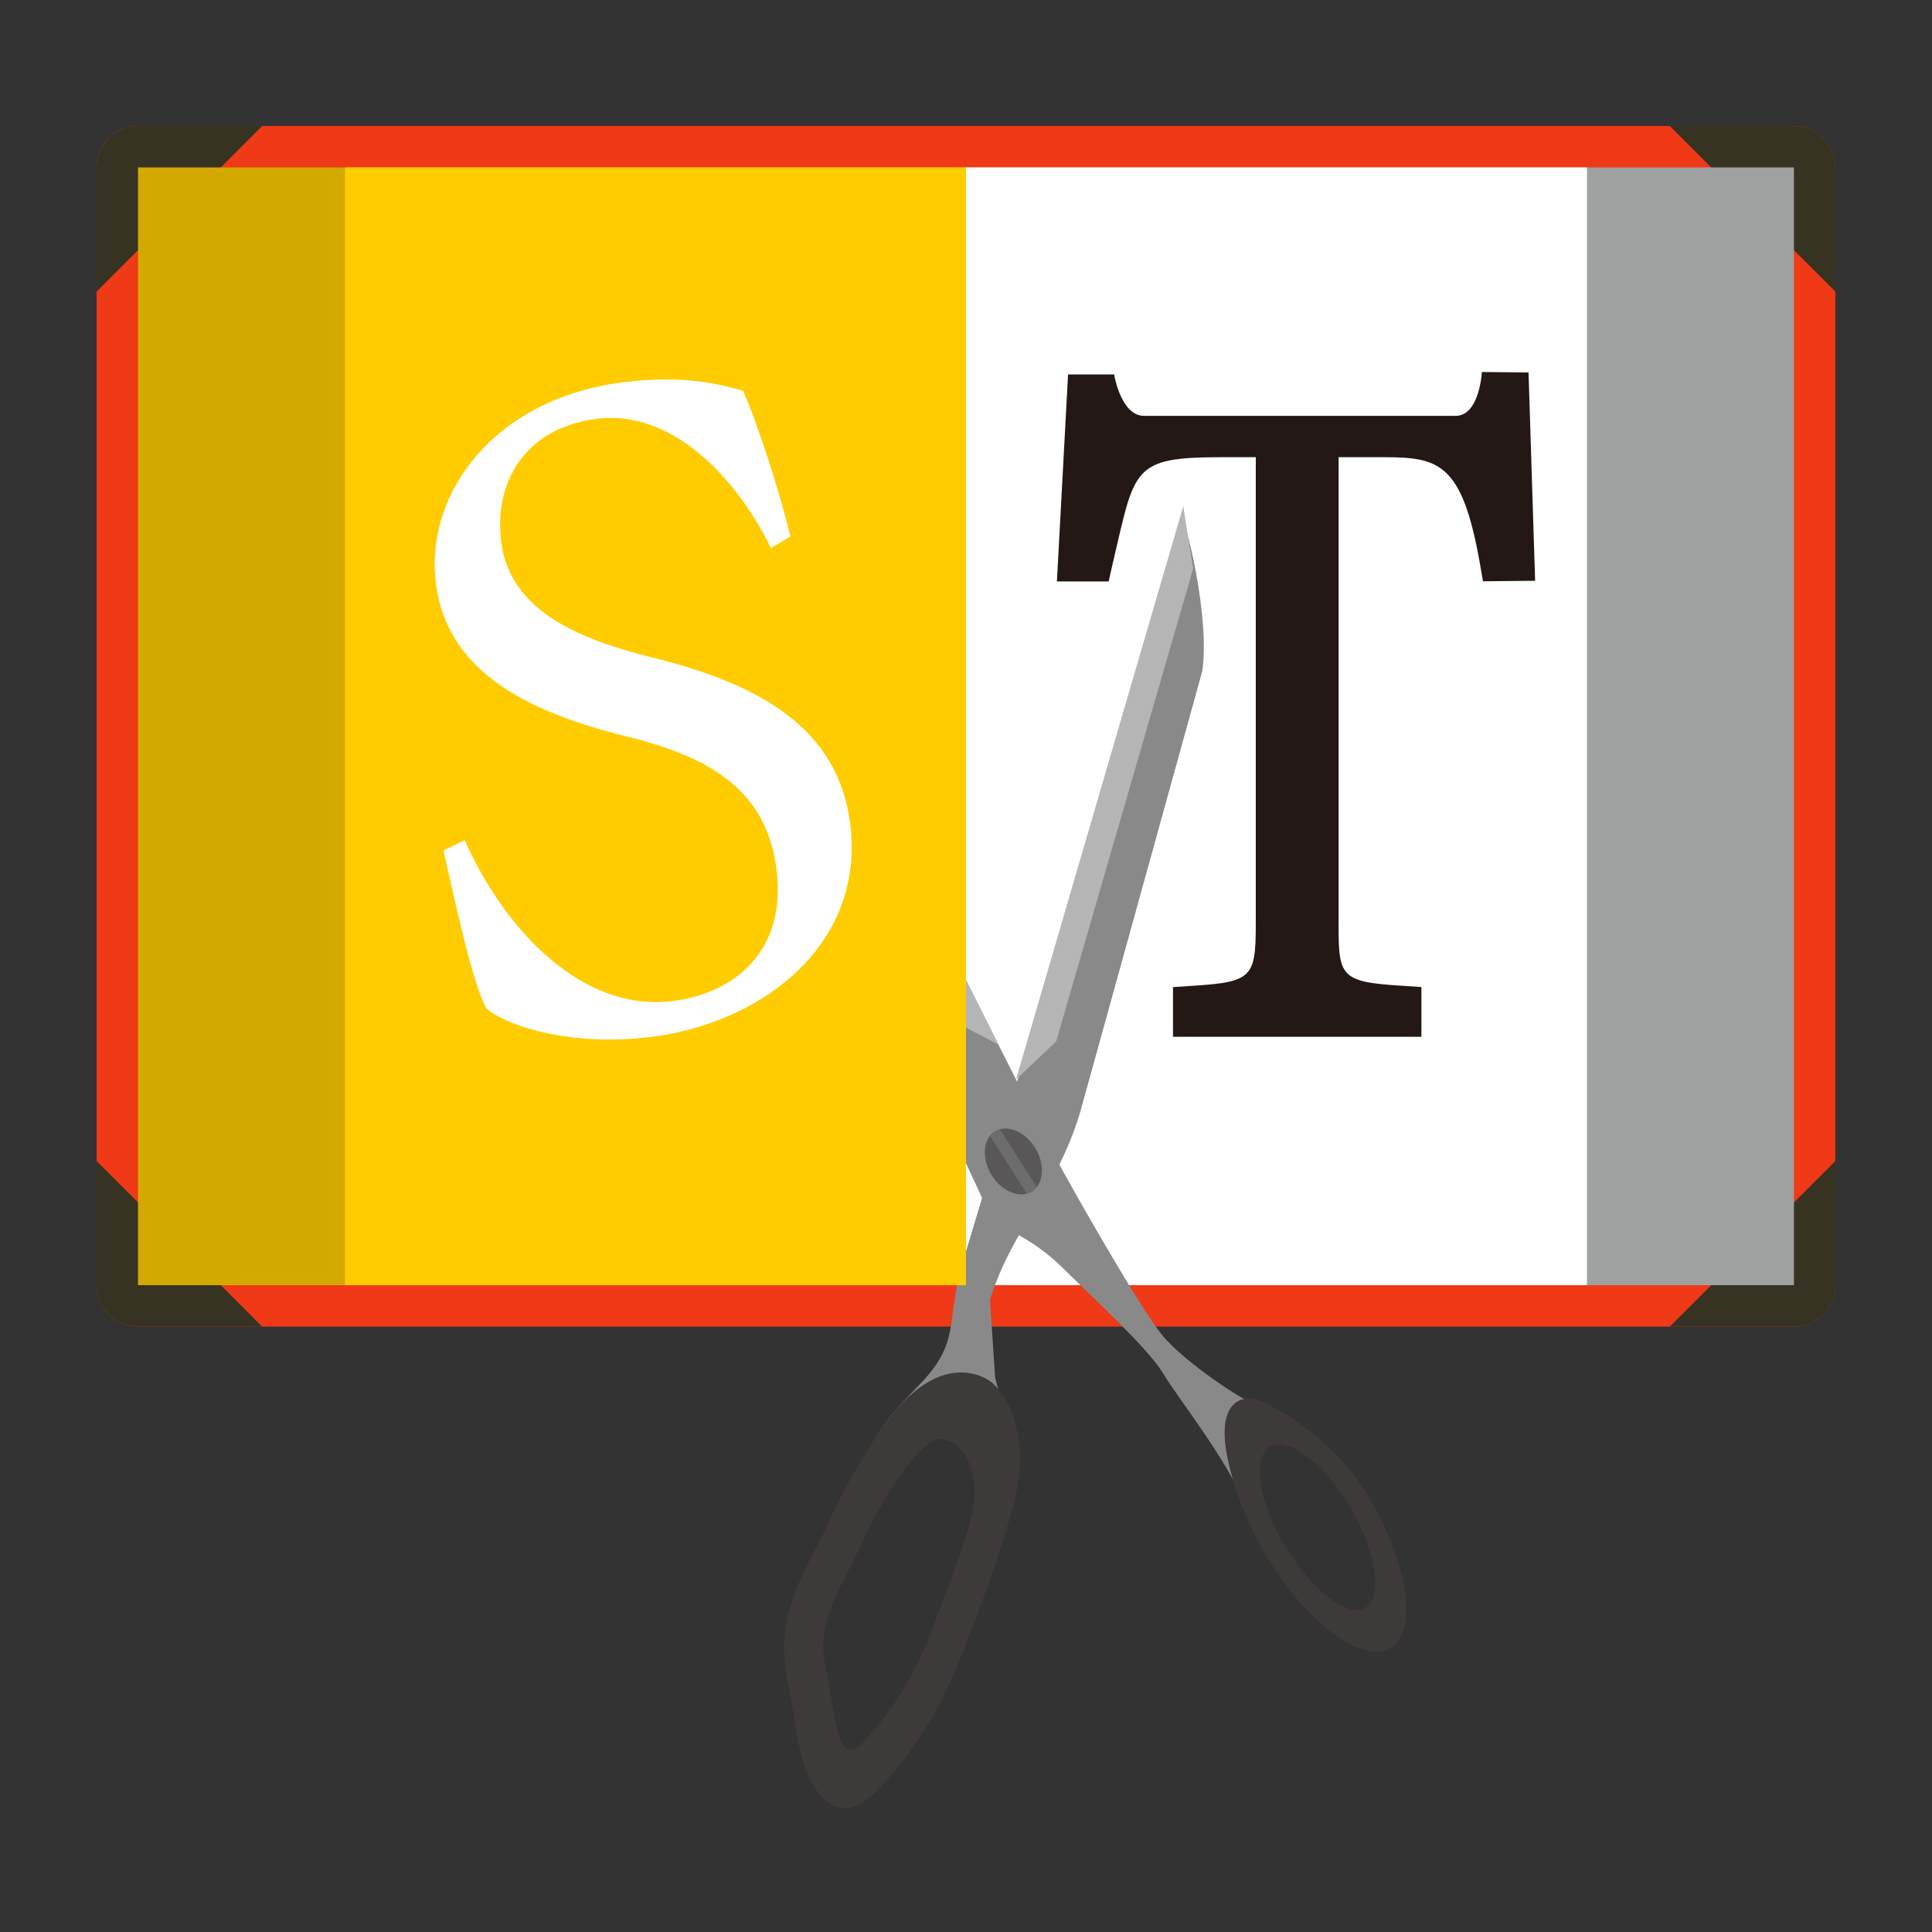 <?xml version="1.0" encoding="UTF-8" standalone="no"?>
<!-- Generator: Adobe Illustrator 18.1.1, SVG Export Plug-In . SVG Version: 6.00 Build 0)  -->

<svg
   xmlns:ns="&amp;#38;#38;ns_sfw;"
   xmlns:dc="http://purl.org/dc/elements/1.1/"
   xmlns:cc="http://creativecommons.org/ns#"
   xmlns:rdf="http://www.w3.org/1999/02/22-rdf-syntax-ns#"
   xmlns:svg="http://www.w3.org/2000/svg"
   xmlns="http://www.w3.org/2000/svg"
   xmlns:sodipodi="http://sodipodi.sourceforge.net/DTD/sodipodi-0.dtd"
   xmlns:inkscape="http://www.inkscape.org/namespaces/inkscape"
   version="1.1"
   id="图层_1"
   x="0px"
   y="0px"
   viewBox="0 0 500 500"
   enable-background="new 0 0 48 48"
   xml:space="preserve"
   inkscape:version="0.91 r13725"
   width="100%"
   height="100%"
   sodipodi:docname="scantailor.svg"><rect x="0" y="0" width="500" height="500" fill="#333333" stroke="none"/><defs
     id="defs99" /><sodipodi:namedview
     pagecolor="#ffffff"
     bordercolor="#666666"
     borderopacity="1"
     objecttolerance="10"
     gridtolerance="10"
     guidetolerance="10"
     inkscape:pageopacity="0"
     inkscape:pageshadow="2"
     inkscape:window-width="1366"
     inkscape:window-height="715"
     id="namedview97"
     showgrid="false"
     inkscape:zoom="0.61458333"
     inkscape:cx="55.541077"
     inkscape:cy="284.82223"
     inkscape:window-x="0"
     inkscape:window-y="24"
     inkscape:window-maximized="1"
     inkscape:current-layer="图层_1" /><g
     id="g4164"><g
       transform="matrix(10.714,0,0,10.714,-7.143,-20.959)"
       style="fill:#f03916"
       id="g13"><path
         d="M 24,34 H 4 C 3.448,34 3,33.552 3,33 V 6 C 3,5.448 3.448,5 4,5 h 20 v 29 z"
         id="path15"
         inkscape:connector-curvature="0"
         style="fill:#f03916" /></g><g
       transform="matrix(10.714,0,0,10.714,-7.143,-20.959)"
       style="fill:#f03916"
       id="g17"><path
         d="M 44,34 H 24 V 5 h 20 c 0.552,0 1,0.448 1,1 v 27 c 0,0.552 -0.448,1 -1,1 z"
         id="path19"
         inkscape:connector-curvature="0"
         style="fill:#f03916" /></g><path
       d="m 25,300.469 v 32.143 c 0,5.914 4.8,10.714 10.714,10.714 H 67.857 L 25,300.469 z"
       id="path21"
       inkscape:connector-curvature="0"
       style="fill:#363323" /><path
       d="M 475,75.469 V 43.326 c 0,-5.914 -4.8,-10.714 -10.714,-10.714 H 432.143 L 475,75.469 z"
       id="path23"
       inkscape:connector-curvature="0"
       style="fill:#363323" /><path
       d="m 475,300.469 v 32.143 c 0,5.914 -4.8,10.714 -10.714,10.714 H 432.143 L 475,300.469 z"
       id="path25"
       inkscape:connector-curvature="0"
       style="fill:#363323" /><g
       transform="matrix(10.714,0,0,10.714,-7.143,-20.959)"
       id="g27"><rect
         x="24"
         y="6"
         width="20"
         height="27"
         id="rect29"
         style="fill:#9fa0a0" /></g><g
       transform="matrix(10.714,0,0,10.714,-7.143,-20.959)"
       id="g47"><rect
         x="24"
         y="6"
         width="15"
         height="27"
         id="rect49"
         style="fill:#ffffff" /></g><path
       d="M 25,75.469 V 43.326 C 25,37.412 29.8,32.612 35.714,32.612 H 67.857 L 25,75.469 z"
       id="path51"
       inkscape:connector-curvature="0"
       style="fill:#363323" /><path
       d="m 395.586,96.394 -12.075,-0.118 c 0,0 -0.6,11.346 -6.782,11.346 h -80.646 c -6.032,0 -7.746,-10.714 -7.746,-10.714 h -11.925 l -2.882,53.571 h 13.393 l 0.954,-4.264 c 5.904,-24.921 4.768,-27.889 28.157,-27.889 H 325 v 117.557 c 0,16.854 0.332,18.225 -16.736,19.264 l -4.693,0.311 v 12.868 h 64.286 V 255.448 l -4.286,-0.289 c -17.893,-1.05 -17.143,-2.411 -17.143,-19.264 V 118.326 h 11.518 c 14.411,0 20.443,1.318 25.071,27.621 l 0.771,4.489 13.5,-0.129 -1.704,-53.914 z"
       id="path53"
       inkscape:connector-curvature="0"
       style="fill:#231815" /><g
       transform="matrix(10.714,0,0,10.714,-7.143,-20.959)"
       id="_43312824_10_"><path
         id="_43523648_26_"
         d="m 24.899,38.986 c -0.186,0.698 -0.483,1.477 -0.769,2.23 -0.09,0.236 -0.179,0.47 -0.206,0.543 l -0.001,0.003 c -0.276,0.738 -0.593,1.368 -0.936,1.914 -0.348,0.553 -0.714,1.011 -1.088,1.4 -0.65,0.677 -1.134,0.549 -1.541,-0.082 l 0.001,-10e-4 c -0.261,-0.406 -0.354,-0.98 -0.46,-1.628 -0.043,-0.266 -0.089,-0.547 -0.137,-0.774 l 0,-10e-4 h 0 c -0.293,-1.373 0.141,-2.216 0.651,-3.206 0.12,-0.233 0.246,-0.477 0.352,-0.716 0.212,-0.476 0.509,-1.026 0.83,-1.527 0.508,-1.165 1.263,-1.588 1.695,-2.237 0.481,-0.724 0.288,-1.252 0.614,-2.399 l 5.368,-17.836 c 0.041,-0.091 0.624,2.206 0.437,3.496 L 26.76,28.817 c -0.581,1.935 -1.636,2.787 -2.18,4.537 l 0.125,1.887 c 0,0 0.513,1.815 0.433,2.82 -0.031,0.377 -0.125,0.673 -0.239,0.925 l 0,0 z m -1.38,-2.58 c -0.508,-0.108 -1.592,1.55 -2.118,2.735 -0.527,1.184 -1.203,1.963 -0.935,3.222 0.268,1.258 0.278,2.701 0.962,1.989 0.683,-0.712 1.33,-1.657 1.834,-3.003 0.504,-1.346 1.163,-2.937 1.096,-3.666 -0.067,-0.729 -0.33,-1.169 -0.839,-1.277 l 0,0 z"
         inkscape:connector-curvature="0"
         style="fill:#898989" /><path
         id="_43523648_25_"
         d="m 24.95,38.957 c -0.19,0.712 -0.493,1.507 -0.785,2.276 -0.092,0.24 -0.183,0.48 -0.211,0.555 l -0.001,0.003 c -0.282,0.753 -0.606,1.397 -0.956,1.954 -0.355,0.565 -0.729,1.032 -1.11,1.429 -0.663,0.691 -1.157,0.561 -1.573,-0.084 l 0.001,-0.001 c -0.266,-0.414 -0.362,-1 -0.469,-1.662 -0.044,-0.271 -0.091,-0.558 -0.14,-0.79 l 0,-10e-4 h 0 c -0.299,-1.401 0.144,-2.262 0.664,-3.272 0.123,-0.238 0.251,-0.487 0.359,-0.731 0.216,-0.486 0.52,-1.047 0.847,-1.559 1.658,-2.919 3.049,-1.723 3.049,-1.723 0,0 1.28,1.005 0.325,3.606 l 0,0 z m -1.519,-2.239 c -0.47,-0.1 -1.47,1.432 -1.956,2.526 -0.487,1.094 -1.111,1.814 -0.864,2.976 0.248,1.162 0.257,2.495 0.889,1.837 0.631,-0.658 1.229,-1.531 1.694,-2.774 0.465,-1.243 1.074,-2.713 1.012,-3.386 -0.062,-0.673 -0.305,-1.079 -0.775,-1.179 l 0,0 z"
         inkscape:connector-curvature="0"
         style="fill:#3e3a39" /><g
         id="g58"><path
           id="_42864552_26_"
           d="m 31.276,36.789 c 0.466,-0.268 1.383,0.42 2.047,1.536 0.665,1.116 0.826,2.238 0.36,2.506 -0.466,0.268 -1.383,-0.42 -2.048,-1.536 -0.663,-1.117 -0.824,-2.239 -0.359,-2.506 l 0,0 z m -0.514,1.564 c 0.144,0.375 0.331,0.759 0.551,1.128 0.92,1.544 2.188,2.495 2.833,2.125 0.644,-0.37 0.421,-1.923 -0.498,-3.467 C 32.864,36.822 31.48,36.052 31.099,35.936 30.718,35.82 29.262,34.85 28.735,34.2 28.207,33.55 26.697,30.896 26.245,30.069 25.793,29.241 18.021,13.695 18.021,13.695 l -0.138,3.182 6.795,14.637 c 0,0 0.879,0.297 1.649,1.059 0.77,0.762 2.083,1.964 2.439,2.563 0.355,0.597 1.593,2.144 1.996,3.217 l 0,0 z"
           inkscape:connector-curvature="0"
           style="fill:#898989" /><path
           id="_42864552_25_"
           d="m 31.347,36.904 c 0.439,-0.253 1.304,0.396 1.931,1.448 0.627,1.052 0.802,2.192 0.363,2.444 -0.439,0.253 -1.327,-0.477 -1.954,-1.529 -0.627,-1.052 -0.779,-2.11 -0.34,-2.363 l 0,0 z m -0.684,1.422 c 0.152,0.397 0.351,0.803 0.584,1.195 0.974,1.635 2.317,2.643 3,2.25 0.683,-0.392 0.446,-2.037 -0.528,-3.671 -0.831,-1.395 -2.296,-2.211 -2.699,-2.334 -0.405,-0.123 -1.297,0.069 -0.357,2.56 l 0,0 z"
           inkscape:connector-curvature="0"
           style="fill:#3e3a39" /><polygon
           id="_43258800_13_"
           points="18.02,13.693 17.951,15.284 23.224,26.376 24.781,27.185 "
           style="fill:#b5b5b6" /></g><path
         id="_42345728_13_"
         d="m 24.922,29.217 c 0.361,-0.022 0.753,0.316 0.876,0.755 0.123,0.439 -0.069,0.812 -0.43,0.834 -0.361,0.022 -0.753,-0.316 -0.876,-0.755 -0.123,-0.439 0.069,-0.812 0.43,-0.834 l 0,0 z"
         inkscape:connector-curvature="0"
         style="fill:#595757" /><path
         id="_43258848_13_"
         d="m 25.709,30.631 c -0.061,0.077 -0.142,0.132 -0.24,0.158 L 24.58,29.391 c 0.061,-0.077 0.142,-0.132 0.24,-0.158 l 0.889,1.398 0,0 z"
         inkscape:connector-curvature="0"
         style="fill:#6e6d6d" /><polygon
         points="29.249,14.184 29.488,15.69 26.18,27.11 25.208,28.033 "
         id="polygon65"
         style="fill:#b5b5b6" /></g><rect
       x="35.714"
       y="43.326"
       width="214.286"
       height="289.286"
       id="rect71"
       style="fill:#d3a900;fill-opacity:1" /><rect
       x="89.286"
       y="43.326"
       width="160.714"
       height="289.286"
       id="rect91"
       style="fill:#ffcc00;fill-opacity:1" /><path
       style="fill:#ffffff;stroke:none;stroke-width:1.819;stroke-dasharray:3.64, 1.819"
       inkscape:connector-curvature="0"
       id="path95"
       d="m 120.271,217.434 c 10.436,23.55 30.664,44.646 53.989,41.625 16.071,-2.089 29.421,-13.157 26.689,-34.189 -2.625,-20.271 -16.929,-28.532 -36.664,-33.75 -25.264,-6.054 -48.332,-15.9 -51.45,-39.996 -3.075,-23.711 15.525,-48.289 48.846,-52.221 13.768,-1.789 23.357,0.086 30.621,2.25 3.814,8.454 9.739,27.129 12.268,37.682 l -5.046,3 c -8.979,-18.289 -25.671,-35.957 -45.171,-33.439 -18.729,2.432 -26.614,16.671 -24.632,31.971 2.432,18.739 22.361,25.489 38.443,29.636 28.114,6.857 48.643,18.193 51.857,43.061 3.964,30.6 -21.718,51.418 -51.171,55.243 -19.875,2.571 -36.836,-2.229 -42.932,-7.286 -3.471,-5.754 -8.421,-28.843 -11.143,-40.939 l 5.496,-2.646 z" /></g></svg>